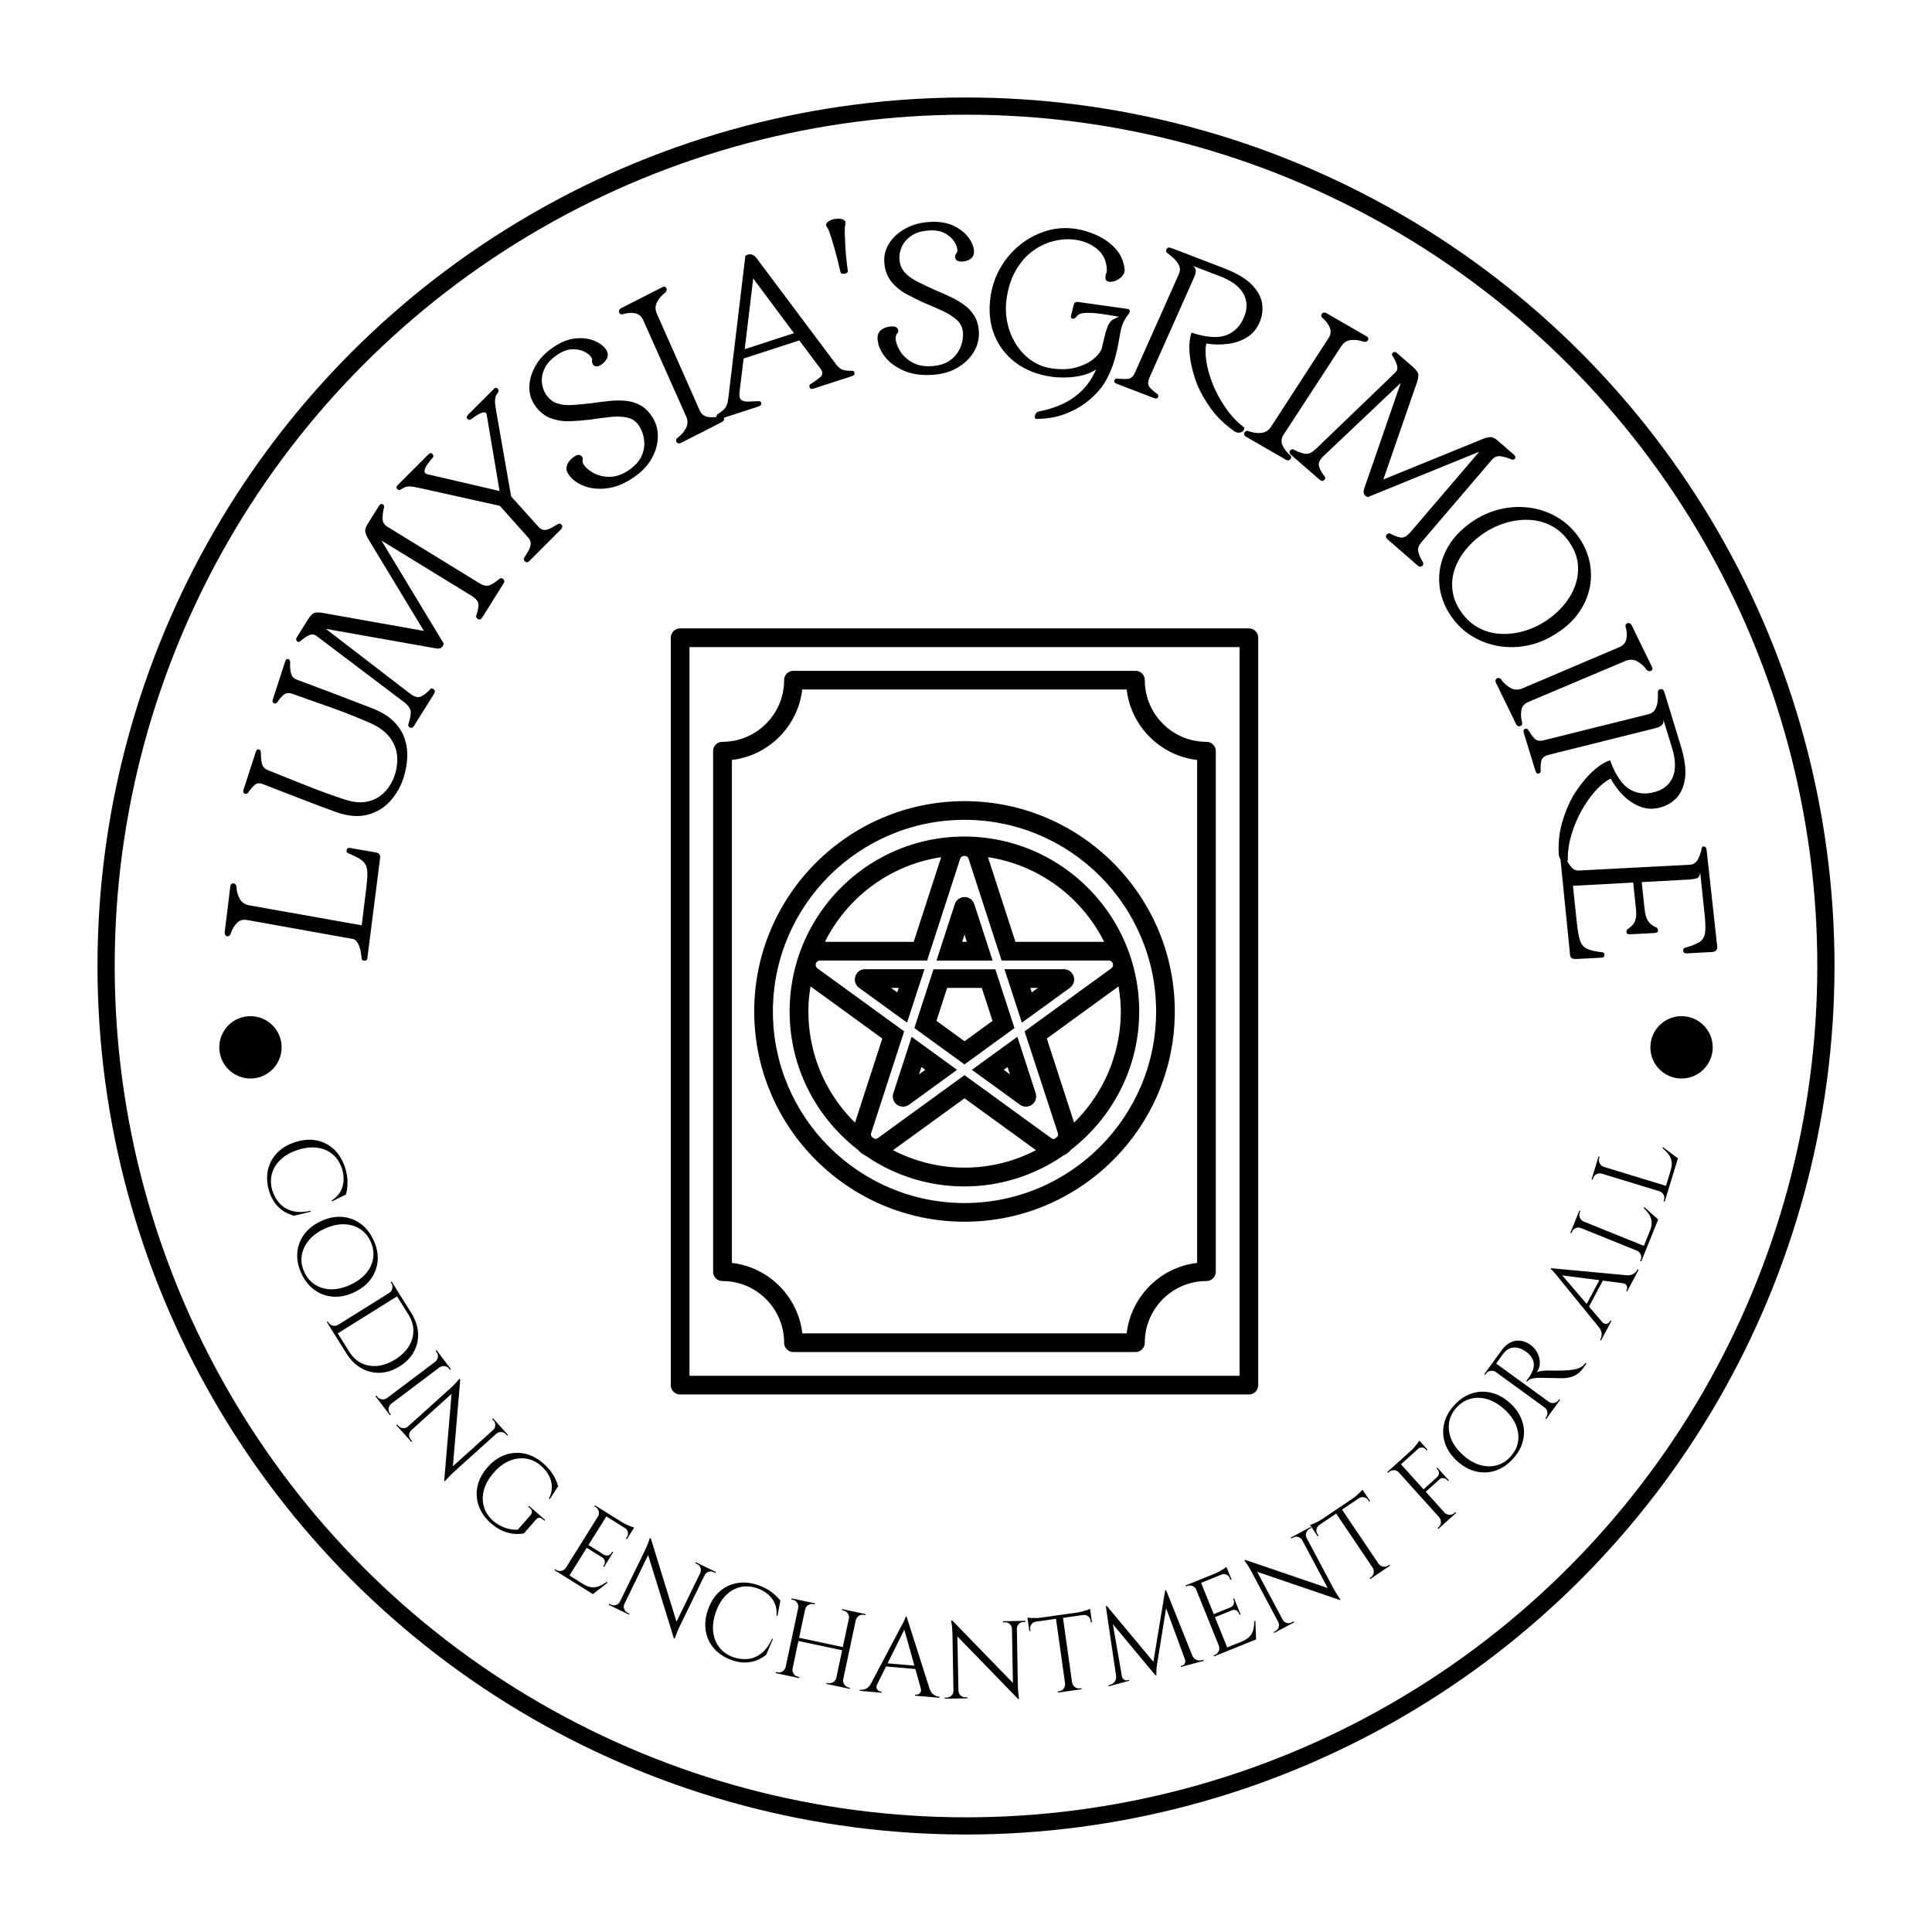 <svg xmlns="http://www.w3.org/2000/svg" version="1.1" xmlns:xlink="http://www.w3.org/1999/xlink" width="600" height="600"><svg version="1.1" width="600" height="600" viewBox="0 0 600 600" id="SvgjsSvg1260" sodipodi:docname="logo_square.svg" inkscape:version="1.4.2 (f4327f4, 2025-05-13)" xmlns:inkscape="http://www.inkscape.org/namespaces/inkscape" xmlns:sodipodi="http://sodipodi.sourceforge.net/DTD/sodipodi-0.dtd" xmlns="http://www.w3.org/2000/svg" xmlns:svg="http://www.w3.org/2000/svg">
  <defs id="SvgjsDefs1259"></defs>
  <sodipodi:namedview id="SvgjsSodipodi:namedview1258" pagecolor="#ffffff" bordercolor="#ffffff" borderopacity="0" inkscape:showpageshadow="2" inkscape:pageopacity="0.0" inkscape:pagecheckerboard="true" inkscape:deskcolor="#ffffff" showgrid="false" inkscape:zoom="3.025" inkscape:cx="300" inkscape:cy="300.16529" inkscape:window-width="3840" inkscape:window-height="2054" inkscape:window-x="-11" inkscape:window-y="-11" inkscape:window-maximized="1" inkscape:current-layer="svg45"></sodipodi:namedview>
  <rect width="600" height="600" x="0" y="0" id="SvgjsRect1257" stroke="transparent" fill="#ffffff" style="display: none; --darkreader-inline-fill: #e8e6e3; --darkreader-inline-stroke: transparent;" data-darkreader-inline-fill="" data-darkreader-inline-stroke=""></rect>
  <svg xml:space="preserve" width="550" height="550" data-version="2" data-id="lg_H17Aa0maK5uZk9dsXV" viewBox="0 0 571 571" x="25" y="25" version="1.1" id="SvgjsSvg1256">
    <circle r="50" fill="none" stroke="#000" paint-order="stroke" transform="matrix(5.545 0 0 5.545 285.5 285.5)" id="SvgjsCircle1255" style="--darkreader-inline-stroke: #e8e6e3;" data-darkreader-inline-stroke=""></circle>
    <rect width="33.48" height="78.192" x="-16.74" y="-39.096" fill="none" rx="0" ry="0" transform="matrix(.159 -1.294 1.294 .159 65.153 260.784)" id="SvgjsRect1254"></rect>
    <path d="m87.785 276.78-34.01-6.096q-2.08-.4-3.425 1.038-1.344 1.424-1.943 3.413-.21.539-.694.73-.483.19-.875-.148-.419-.55-.333-1.25l1.803-14.674q.033-.272.172-.544.136-.26.418-.303.46-.22.883.082.424.288.497.875.084 2.204 1.041 3.925.96 1.707 3.039 2.107l36.306 6.443 1.467-11.945q.36-2.938.365-4.684.003-1.734-.546-2.826-.536-1.09-1.89-1.94-1.342-.835-3.702-1.834-.752-.303-.55-1.092.216-.788 1.178-.604l8.128 1.418q1.673.285 1.493 1.747l-4.116 32.335q-.112.92-.996.837-.871-.068-.863-.776-.07-1.138-.36-2.527-.29-1.388-.908-2.45-.603-1.072-1.579-1.258" paint-order="stroke" id="SvgjsPath1253"></path>
    <rect width="36.18" height="78.192" x="-18.09" y="-39.096" fill="none" rx="0" ry="0" transform="matrix(.403 -1.24 1.24 .403 74.327 217.087)" id="SvgjsRect1252"></rect>
    <path d="M58.84 226.877q-1.633-.668-2.67.243-1.04.923-2.141 2.498-.266.353-.682.369-.417.015-.633-.206-.27-.307-.256-.604.027-.293.111-.554l3.917-12.054q.088-.273.26-.587.182-.31.561-.339.376-.015.609.28.233.295.26.675-.07 1.608.245 3.342.33 1.725 1.96 2.406 6.544 2.646 12.777 5.11 6.229 2.476 12.194 4.414 4.154 1.35 7.402.554 3.26-.792 5.431-3.13 2.156-2.33 3.155-5.405 1.003-3.088.728-6.207-.284-3.136-2.354-5.88-2.07-2.742-6.27-4.627-5.76-2.53-12.127-4.832-6.36-2.285-13.012-4.597-1.654-.606-2.77.293-1.101.903-2.137 2.486-.265.353-.632.343-.371.003-.587-.218-.291-.245-.277-.542.023-.28.112-.553l3.96-12.191q.085-.26.243-.538.176-.286.555-.313.375-.016.6.304.221.333.249.712-.145 1.584.182 3.322.326 1.738 1.98 2.344 6.336 2.36 12.464 4.68 6.142 2.324 11.85 4.548 4.474 1.756 6.976 4.31 2.502 2.554 3.482 5.573.98 3.02.781 6.246-.202 3.238-1.221 6.376-1.374 4.228-4.315 7.455-2.927 3.23-7.298 4.36-4.37 1.13-10.023-.843-6.082-2.209-11.765-4.425-5.695-2.22-11.874-4.598" paint-order="stroke" id="SvgjsPath1251"></path>
    <rect width="45.36" height="78.192" x="-22.68" y="-39.096" fill="none" rx="0" ry="0" transform="matrix(.691 -1.106 1.106 .691 97.332 168.087)" id="SvgjsRect1250"></rect>
    <path d="m136.403 162.137-6.868 10.99q-.145.232-.431.469-.275.243-.705.144-.375-.065-.665-.462-.297-.386-.136-.792.745-2.102.717-3.534-.016-1.425-2.228-2.807l-29.055-17.817 20.086 33.23q-.46 1.941-2.61 1.52l-35.42-6.281 27.138 20.862q2.114 1.66 3.633.903 1.508-.765 2.85-2.248.363-.434.792-.258.421.186.644.494.167.274.069.628t-.243.586l-6.454 10.327q-.414.664-.98.633-.374-.065-.685-.428-.318-.353-.122-.814.62-1.78.75-3.513.137-1.745-2.044-3.446L76.084 179.07q-1.063-.833-2.405-.21-1.335.61-2.819 1.927-.55.487-1.071-.008-.296-.338-.254-.65.03-.32.175-.552l3.586-5.739q1.306-2.09 2.365-2.258 1.058-.169 2.331.058l32.72 5.825-17.931-29.64q-.755-1.301-.965-2.294-.203-1.003.695-2.44l3.69-5.905q.152-.243.427-.486.275-.244.608-.112.804.164.619 1.124-.444 1.645-.471 3.411-.016 1.774 1.531 2.74l29.708 18.226q2.035 1.272 3.522.54 1.498-.724 2.764-1.84.858-.708 1.512.115.43.516-.018 1.235" paint-order="stroke" id="SvgjsPath1249"></path>
    <rect width="33.615" height="78.192" x="-16.808" y="-39.096" fill="none" rx="0" ry="0" transform="matrix(.922 -.922 .922 .922 128.673 128.564)" id="SvgjsRect1248"></rect>
    <path d="m154.78 144.857-10.012 10.013q-.793.792-1.448.193-.645-.59-.249-1.19.646-1.05 1.3-2.147.646-1.088.775-2.213.12-1.116-.82-2.167l-9.12-10.206-25.492-5.67q-2.038-.452-3.043-.554-.986-.101-1.936.148-.738.35-1.549.848-.535.35-1.088-.203-.544-.544.203-1.29l9.856-9.857q.793-.793 1.337-.101.553.7.01 1.245-.803.802-1.596 1.945t-.977 2.065q-.166.922.83 1.217l23.344 5.422-4.13-24.544q-.148-.94-.968-.82-.83.129-1.89.747-1.07.626-2.066 1.42-.756.553-1.3-.047-.544-.599.25-1.392l8.27-8.27q.691-.692 1.235-.092.553.59.101 1.244-.202.295-.414.618-.23.323-.332.72-.295.995-.203 2.046.101 1.042.452 3.089l4.73 27.023 8.869 9.865q.94 1.051 2.038.95 1.097-.101 2.166-.728 1.07-.627 2.02-1.171.69-.397 1.216.276t-.368 1.568" paint-order="stroke" id="SvgjsPath1247"></path>
    <rect width="29.16" height="78.192" x="-14.58" y="-39.096" fill="none" rx="0" ry="0" transform="matrix(1.081 -.729 .729 1.081 160.693 102.195)" id="SvgjsRect1246"></rect>
    <path d="M150.062 101.194q1.495 2.215 3.668 2.92 2.167.693 4.965.504 2.798-.188 6.184-.601 2.714-.384 5.399-.67 2.696-.293 5.25-.097 2.547.185 4.756 1.338 2.212 1.134 3.947 3.707 1.889 2.8 1.912 6.354.023 3.555-1.918 7.113-1.93 3.55-6.016 6.307-4.378 2.953-8.555 3.428-4.171.485-7.433-.806-3.243-1.288-4.899-3.742-.94-1.394-.478-2.854.462-1.46 2.05-2.626 1.798-1.37 2.704-.282.502.51.32 1.058-.18.547.21 1.384.913 1.586 3.173 2.861 2.267 1.286 5.273 1.288 3.023.005 6.114-2.08 3.038-2.05 4.185-4.569 1.147-2.52.865-5.082-.288-2.573-1.612-4.652-1.441-2.253-3.975-2.745-2.542-.504-5.657-.132-3.112.353-6.353.84-3.057.364-6.333.498-3.272.115-6.269-.993-3.004-1.12-5.17-4.33-1.735-2.572-1.651-5.9.094-3.334 2.017-6.708 1.924-3.374 5.783-5.977 3.675-2.479 7.109-2.798 3.433-.318 6.04.77 2.598 1.078 3.78 2.83 1.574 2.334-1.201 4.631-1.07.816-1.855.795-.774-.028-1.095-.504-.466-.692-.365-1.358.101-.666-.31-1.159-.493-.847-2.085-1.692-1.585-.834-3.892-.803-2.325.027-4.887 1.755-3.037 2.049-4.134 4.456-1.105 2.397-.847 4.598.258 2.2 1.286 3.725" paint-order="stroke" id="SvgjsPath1245"></path>
    <rect width="16.875" height="78.192" x="-8.438" y="-39.096" fill="none" rx="0" ry="0" transform="matrix(1.162 -.592 .592 1.162 186.965 86.501)" id="SvgjsRect1244"></rect>
    <path d="m195.312 108.39-13.84-31.04q-.832-1.947-2.683-2.306-1.84-.365-3.94.31-.576.132-.934-.197-.37-.324-.31-.838.004-.309.235-.544.226-.246.481-.377l13.175-6.713q.313-.16.605-.22.273-.066.56.182.382.29.345.82-.048.537-.483.92-1.664 1.242-2.612 3.028-.949 1.786-.077 3.785l13.742 31.018q.83 1.947 2.688 2.26 1.868.306 3.945-.27.53-.196.91.093.376.277.387.9.002.321-.24.562-.232.235-.476.36l-13.175 6.712q-.697.356-1.195-.02-.358-.213-.362-.767-.004-.554.466-.866 1.722-1.273 2.67-3.059.95-1.785.118-3.733" paint-order="stroke" id="SvgjsPath1243"></path>
    <rect width="36.18" height="78.192" x="-18.09" y="-39.096" fill="none" rx="0" ry="0" transform="matrix(1.24 -.403 .403 1.24 218.93 73.47)" id="SvgjsRect1242"></rect>
    <path d="M205.236 108.841q-.183-.31-.156-.69.028-.379.405-.57 1.168-.75 2.124-1.69.943-.938 1.233-3.253l5.522-46.134q2.092-1.283 3.684.874l25.505 34.065q1.171 1.539 2.307 1.87 1.152.338 2.757.255.976.053.941.873.047.355-.218.551-.274.213-.534.297l-12.39 4.025q-.272.089-.631.123-.355.047-.625-.318-.17-.315-.143-.694.028-.379.404-.57 1.973-1.23 3.152-2.285 1.17-1.038.093-2.54l-6.919-9.227-17.945 5.83-1.34 10.938q-.188 1.912.698 2.487.882.564 2.438.456 1.571-.1 3.188-.103.734-.02.711.797.035.359-.293.575-.335.232-.67.341l-12.054 3.916q-.273.089-.632.123-.355.047-.612-.322m11.658-45.014-2.739 22.798 15.874-5.157z" paint-order="stroke" id="SvgjsPath1241"></path>
    <rect width="9.72" height="78.192" x="-4.86" y="-39.096" fill="none" rx="0" ry="0" transform="matrix(1.284 -.226 .226 1.284 247.82 66.519)" id="SvgjsRect1240"></rect>
    <path d="M243.235 44.64q1.798-.318 2.92.345.639.39.464 1.203-.185.827-.207 1.903-.013 1.578.185 5.33.198 3.751.801 8 .061.347-.318.6-.381.239-.728.3t-.8-.031q-.443-.107-.504-.454-.95-4.189-1.982-7.793-1.033-3.605-1.572-5.085-.325-1.015-.846-1.718-.518-.69-.04-1.277.816-1.005 2.627-1.324" paint-order="stroke" id="SvgjsPath1239"></path>
    <rect width="29.7" height="78.192" x="-14.85" y="-39.096" fill="none" rx="0" ry="0" transform="matrix(1.302 -.068 .068 1.302 272.975 63.706)" id="SvgjsRect1238"></rect>
    <path d="M264.027 57.39q.14 2.67 1.64 4.393 1.5 1.71 3.995 2.99 2.496 1.279 5.61 2.67 2.524 1.068 4.973 2.206 2.462 1.138 4.55 2.621 2.088 1.47 3.388 3.596 1.312 2.112 1.474 5.211.177 3.372-1.635 6.431-1.811 3.059-5.307 5.109-3.483 2.05-8.405 2.307-5.274.276-9.1-1.469-3.824-1.732-5.955-4.519-2.117-2.774-2.271-5.73-.088-1.68 1.06-2.693 1.148-1.013 3.11-1.194 2.246-.248 2.463 1.15.167.697-.27 1.072-.438.375-.533 1.294-.035 1.83 1.245 4.087 1.281 2.27 3.856 3.82 2.589 1.561 6.312 1.366 3.66-.191 5.94-1.76 2.281-1.569 3.36-3.91 1.078-2.355 1.014-4.819-.075-2.673-1.993-4.4-1.919-1.74-4.78-3.027-2.85-1.3-5.879-2.551-2.808-1.263-5.684-2.836-2.865-1.587-4.862-4.08-1.999-2.507-2.201-6.374-.162-3.099 1.623-5.908 1.798-2.81 5.185-4.71 3.386-1.902 8.035-2.145 4.427-.232 7.534 1.263 3.107 1.496 4.78 3.771 1.673 2.263 1.783 4.372.147 2.813-3.415 3.352-1.337.148-1.999-.274-.649-.423-.679-.996-.043-.833.386-1.352.43-.519.332-1.153.014-.98-.916-2.524-.929-1.532-2.922-2.694-2.007-1.174-5.093-1.012-3.659.191-5.839 1.69-2.18 1.485-3.094 3.504-.912 2.02-.816 3.855" paint-order="stroke" id="SvgjsPath1237"></path>
    <rect width="38.07" height="78.192" x="-19.035" y="-39.096" fill="none" rx="0" ry="0" transform="matrix(1.291 .181 -.181 1.291 317.257 65.334)" id="SvgjsRect1236"></rect>
    <path d="M293.387 69.858q.735-5.23 3.268-9.574 2.532-4.332 6.327-7.354 3.809-3.02 8.337-4.411 4.527-1.392 9.344-.715 3.55.5 7.027 2.094 3.477 1.582 5.98 4.29 2.492 2.695 2.954 6.526.198 1.594-1.256 2.852-1.453 1.244-3.245 1.348-1.63-.019-1.671-1.223-.033-.795.222-1.39.27-.608.225-1.325-.118-4.217-3.251-6.752-3.12-2.532-7.682-2.962-3.235-.31-6.672.629-3.437.939-6.5 3.247-3.064 2.308-5.259 6.121-2.208 3.811-2.972 9.248-.53 3.77.25 7.5.79 3.746 2.73 6.89 1.94 3.156 4.92 5.286 2.968 2.116 6.803 2.655 4.248.597 7.571-.279 3.325-.889 5.479-2.535 2.155-1.659 2.911-3.475.48-1.92.868-3.644.387-1.723.845-3.015.814-2.23 1.922-2.81 1.124-.594 2.01-.903-.762-.108-2.186-.374-1.411-.264-3.154-.509-1.537-.216-3.153-.338-1.628-.123-2.994.04-1.162.114-1.688.58-.525.452-.78.772-.511.64-1.126.421-.613-.23-.437-.917l.83-3.373q.317-1.233 1.428-1.076l15.973 2.245q.826.116.72.878-.04.284-.306.668-.757.894-1.38 2.044-.637 1.162-1.049 2.592-.338 1.374-.78 4.051t-1.33 5.897q-.873 3.222-2.522 6.334-1.761 3.44-5.173 6.45-3.412 3.01-7.972 4.818-4.547 1.81-9.943 1.696-.212-.464-.144-.942.068-.49.447-.937.38-.448 1.334-.59 6.958-1.445 11.378-4.879 4.433-3.433 6.58-8.595-1.815 1.298-4.323 1.907-2.496.61-5.142.7-2.646.088-4.88-.226-6.766-.95-11.522-4.49-4.768-3.554-6.95-9.009-2.181-5.468-1.241-12.157" paint-order="stroke" id="SvgjsPath1235"></path>
    <rect width="37.935" height="78.192" x="-18.968" y="-39.096" fill="none" rx="0" ry="0" transform="matrix(1.217 .467 -.467 1.217 364.971 77.517)" id="SvgjsRect1234"></rect>
    <path d="M360.018 97.996q-.983-2.57-1.697-5.512-.71-2.954-.81-5.856-.09-2.897.688-5.323 7.246 2.335 11.228.805 3.981-1.53 5.741-5.897 1.687-4.031-.225-7.489-1.918-3.446-7.566-5.614l-8.948-3.435q1.069.564 1.13 1.495.054.915-.288 1.733-.35.802-.429 1.009l-14.219 31.946q-.853 2.004.185 3.157 1.025 1.148 2.348 2.033.3.2.333.589.044.394-.216.671t-.649.198q-.381-.063-.649-.165l-11.771-4.52q-.256-.097-.557-.297-.305-.187-.373-.59.053-.357.313-.634t.677-.201q1.89.209 3.397.103t2.36-2.11l14.145-31.752q.617-1.425.022-2.715-.599-1.277-1.749-2.32-1.146-1.054-2.094-1.711-.583-.447-.168-1.238.41-.778 1.53-.348l16.824 6.458q6.318 2.426 9.196 5.444 2.873 3.03 3.263 6.127.394 3.084-.812 5.862-1.312 3.198-4.07 4.89-2.76 1.693-6.213 2.14-3.455.448-6.933-.133-.458 2.394-.013 5.456.44 3.074 1.611 6.318 1.595 4.467 4.41 8.634 2.813 4.167 6.29 6.717-.022 1.039-1.057 1.48-1.03.428-2.186-.309-4.693-3.31-7.54-7.28-2.853-3.959-4.46-7.816" paint-order="stroke" id="SvgjsPath1233"></path>
    <rect width="17.955" height="78.192" x="-8.978" y="-39.096" fill="none" rx="0" ry="0" transform="matrix(1.129 .652 -.652 1.129 398.243 93.121)" id="SvgjsRect1232"></rect>
    <path d="m383.821 111.69 18.495-28.512q1.18-1.757.473-3.505-.696-1.742-2.405-3.136-.425-.41-.344-.89.07-.487.534-.716.26-.166.584-.1.33.055.578.199l12.805 7.393q.305.176.514.387.205.193.153.57-.035.477-.5.735-.477.252-1.034.096-1.949-.719-3.963-.542-2.014.177-3.216 1.998l-18.53 28.416q-1.18 1.758-.43 3.485.76 1.734 2.374 3.163.453.337.418.814-.028.465-.545.814-.268.177-.602.104-.324-.066-.56-.203l-12.806-7.393q-.677-.391-.634-1.014-.016-.416.447-.72.462-.306.98-.082 2.005.751 4.02.574 2.014-.177 3.194-1.934" paint-order="stroke" id="SvgjsPath1231"></path>
    <rect width="45.36" height="78.192" x="-22.68" y="-39.096" fill="none" rx="0" ry="0" transform="matrix(.984 .856 -.856 .984 431.408 116.892)" id="SvgjsRect1230"></rect>
    <path d="m431.172 156.416-9.781-8.504q-.207-.18-.395-.5-.198-.309-.032-.718.123-.36.56-.584.427-.233.803-.01 1.96 1.064 3.379 1.261 1.41.206 3.12-1.762l22.147-25.911-35.966 14.64q-1.846-.758-1.094-2.817L425.66 97.51l-24.854 23.54q-1.97 1.83-1.46 3.449.52 1.609 1.775 3.166.372.427.131.823-.25.387-.59.558-.296.123-.63-.03-.334-.152-.54-.331l-9.192-7.99q-.59-.514-.472-1.067.123-.36.53-.61.399-.26.824.007 1.661.891 3.353 1.29 1.701.408 3.723-1.48l25.626-24.648q.99-.92.585-2.342-.395-1.415-1.463-3.087-.395-.62.175-1.056.38-.24.683-.15.31.08.517.26l5.107 4.44q1.86 1.617 1.861 2.689.001 1.072-.422 2.294l-10.874 31.408 32.083-13.074q1.404-.542 2.417-.594 1.023-.044 2.302 1.068l5.255 4.568q.216.188.414.498.197.31.015.618-.288.77-1.208.436-1.555-.695-3.296-.999-1.748-.294-2.946 1.084l-22.65 26.492q-1.575 1.81-1.085 3.394.48 1.593 1.384 3.018.567.959-.35 1.475-.576.346-1.216-.21" paint-order="stroke" id="SvgjsPath1229"></path>
    <rect width="38.34" height="78.192" x="-19.17" y="-39.096" fill="none" rx="0" ry="0" transform="matrix(.748 1.068 -1.068 .748 468.114 157.024)" id="SvgjsRect1228"></rect>
    <path d="M448.387 142.454q4.326-3.029 9.186-4.203 4.85-1.168 9.596-.527 4.739.63 8.867 3.024 4.128 2.394 7.037 6.55 2.67 3.813 3.525 8.102.861 4.3-.091 8.532-.942 4.225-3.71 8.025-2.763 3.782-7.345 6.56-4.282 2.728-8.988 3.668-4.725.936-9.261.164t-8.472-3.141q-3.928-2.36-6.673-6.28-3.515-5.02-3.954-10.603-.428-5.59 2.156-10.79 2.594-5.206 8.127-9.08m24.65 31.387q4.55-3.186 7.15-7.41 2.587-4.215 2.662-8.837.083-4.61-2.946-8.936-2.378-3.397-5.742-5.132-3.357-1.725-7.206-1.88-3.842-.143-7.685 1.052-3.862 1.191-7.322 3.614-2.991 2.095-5.307 4.926-2.323 2.82-3.52 6.158-1.186 3.33-.779 6.912.397 3.59 2.858 7.105 2.385 3.407 5.742 5.132 3.364 1.736 7.206 1.88 3.841.143 7.685-1.052 3.861-1.191 7.205-3.532" paint-order="stroke" id="SvgjsPath1227"></path>
    <rect width="17.415" height="78.192" x="-8.708" y="-39.096" fill="none" rx="0" ry="0" transform="matrix(.572 1.172 -1.172 .572 486.964 188.385)" id="SvgjsRect1226"></rect>
    <path d="m464.778 196.033 31.277-13.297q1.962-.797 2.353-2.642.397-1.833-.241-3.945-.123-.578.213-.93.33-.365.843-.295.309.008.54.244.243.23.368.488l6.483 13.29q.154.316.21.608.06.275-.193.558-.295.376-.825.33-.536-.058-.91-.499-1.215-1.685-2.984-2.665t-3.783-.142l-31.253 13.198q-1.962.797-2.306 2.648-.34 1.863.2 3.95.187.533-.108.91-.284.37-.908.37-.32-.004-.557-.251-.231-.236-.351-.482l-6.482-13.29q-.343-.703.04-1.195.22-.353.774-.348.554.006.858.48 1.242 1.745 3.011 2.725 1.77.98 3.73.182" paint-order="stroke" id="SvgjsPath1225"></path>
    <rect width="37.935" height="78.192" x="-18.968" y="-39.096" fill="none" rx="0" ry="0" transform="matrix(.381 1.247 -1.247 .381 500.307 222.155)" id="SvgjsRect1224"></rect>
    <path d="M481.12 230.86q1.42-2.356 3.299-4.73 1.89-2.378 4.115-4.244 2.228-1.854 4.618-2.735 2.622 7.148 6.279 9.343 3.657 2.195 8.181.893 4.216-1.152 5.763-4.789 1.534-3.632-.235-9.418l-2.802-9.165q.213 1.19-.483 1.811-.687.606-1.543.84-.846.218-1.058.283l-33.927 8.465q-2.105.561-2.374 2.09-.273 1.514-.156 3.101.028.36-.26.625-.282.277-.661.243-.379-.034-.555-.39-.186-.338-.27-.612l-3.686-12.058q-.08-.262-.109-.622-.04-.355.235-.658.314-.177.693-.143.378.034.575.41 1 1.617 2.01 2.74 1.012 1.122 3.117.56l33.727-8.403q1.503-.392 2.153-1.654.638-1.259.75-2.807.126-1.551.06-2.704-.006-.734.872-.894.866-.155 1.217.992l5.269 17.232q1.979 6.472 1.372 10.598-.619 4.13-2.819 6.343-2.188 2.21-5.118 2.97-3.328.935-6.36-.197-3.032-1.132-5.512-3.578-2.48-2.446-4.163-5.544-2.168 1.113-4.307 3.348-2.151 2.24-3.986 5.16-2.538 4.007-4.089 8.79-1.55 4.783-1.419 9.092-.832.623-1.817.078-.972-.548-1.103-1.912-.281-5.736 1.094-10.424 1.363-4.685 3.413-8.325" paint-order="stroke" id="SvgjsPath1223"></path>
    <rect width="27.945" height="78.192" x="-13.973" y="-39.096" fill="none" rx="0" ry="0" transform="matrix(.136 1.297 -1.297 .136 508.564 264.347)" id="SvgjsRect1222"></rect>
    <path d="m480.263 281.91-3.177-31.604q-.065-.622.547-.91.208-.021.531.063.335.07.429.335.179.335.28.679l.21.62q.396 1.02 1.455 2.364 1.057 1.331 2.466 1.262l35.844-1.865q1.824-.113 2.701-1.87.878-1.758 1.13-3.345.19-.937 1-.603.364.106.483.487.106.382.134.655l3.395 30.937q.184 1.751-1.638 1.877l-8.24.433q-.993.039-1.077-.765-.085-.804.536-1.013 3.157-.896 4.657-1.84 1.489-.93 1.826-2.84.324-1.91-.09-5.838l-1.463-13.927q-.088 1.78-1.263 2.073-1.174.307-2.233.34l-15.343.838.898 8.546q.272 2.58 1.123 3.946.852 1.366 2.62 2.098.607.29.607 1.037.011.733-1.124.787l-7.875.408q-1.137.04-1.171-.664-.035-.704.416-1.027 1.54-.948 2.23-2.358.703-1.424.445-3.875l-.92-8.753-19.424 1.045 1.229 11.696q.412 3.93 1.036 5.87.638 1.952 2.267 2.738 1.643.784 5.01 1.138.65.076.631.89-.032.817-1.011.854l-7.955.404q-1.135.053-1.587-.253-.465-.305-.545-1.07" paint-order="stroke" id="SvgjsPath1221"></path>
    <rect width="20.52" height="36.396" x="-10.26" y="-18.198" fill="none" rx="0" ry="0" transform="matrix(.403 1.24 -1.24 .403 70.61 354.364)" id="SvgjsRect1220"></rect>
    <path d="m74.19 364.43.089.273-5.375 1.307q-1.737-.409-3.28-1.36-1.548-.965-2.785-2.537-1.241-1.585-1.99-3.892-1.096-3.497-.478-6.7.635-3.195 2.868-5.607 2.232-2.412 5.953-3.62 3.646-1.185 6.862-.57 3.22.626 5.631 2.859 2.412 2.232 3.609 5.916.806 2.48.797 4.69 0 2.194-.5 3.988l-4.508 2.205-.097-.298q2.71-1.703 3.498-4.468.784-2.778-.195-5.791-.959-2.952-3.049-4.658-2.09-1.707-4.97-2.087-2.887-.365-6.235.723-3.349 1.088-5.471 3.08-2.13 2.008-2.84 4.597-.712 2.576.129 5.415.773 2.381 2.323 4.112 1.537 1.736 4.018 2.451 2.469.72 5.996-.028" paint-order="stroke" id="SvgjsPath1219"></path>
    <rect width="22.613" height="36.396" x="-11.306" y="-18.198" fill="none" rx="0" ry="0" transform="matrix(.551 1.182 -1.182 .551 80.843 380.486)" id="SvgjsRect1218"></rect>
    <path d="M94.457 373.813q1.592 3.415 1.346 6.68-.247 3.266-2.187 5.926-1.945 2.677-5.42 4.297-3.474 1.62-6.775 1.39-3.284-.224-5.944-2.135-2.66-1.91-4.253-5.325-1.576-3.38-1.33-6.645.253-3.254 2.187-5.926 1.946-2.676 5.42-4.297 3.474-1.62 6.775-1.39 3.29.236 5.945 2.135 2.66 1.91 4.236 5.29M72.18 384.2q1.268 2.718 3.557 4.11 2.283 1.41 5.2 1.431 2.922.005 6.112-1.483 3.191-1.488 5.066-3.73 1.858-2.247 2.246-4.902.405-2.649-.862-5.367-1.251-2.682-3.54-4.075-2.278-1.398-5.194-1.42-2.928-.015-6.119 1.472-3.19 1.488-5.06 3.741-1.859 2.248-2.252 4.891-.405 2.65.846 5.332" paint-order="stroke" id="SvgjsPath1217"></path>
    <rect width="21.263" height="36.396" x="-10.631" y="-18.198" fill="none" rx="0" ry="0" transform="matrix(.691 1.106 -1.106 .691 94.443 405.505)" id="SvgjsRect1216"></rect>
    <path d="m102.434 390.624 4.194 6.712q1.997 3.195 2.21 6.414.194 3.215-1.311 6.046-1.506 2.832-4.646 4.794-3.129 1.956-6.323 2.06-3.194.105-6.009-1.472-2.822-1.588-4.819-4.784l-3.987-6.38.875-.592.401.64 1.009 1.615 1.202 1.924.995 1.592.4.642q1.61 2.576 3.986 3.72 2.376 1.145 5.184.866 2.82-.286 5.684-2.075 2.863-1.79 4.356-4.199 1.482-2.401 1.488-5.05-.001-2.659-1.59-5.202l-.415-.663-1.05-1.68-1.25-2.002-1.051-1.68-.429-.686zm-.69-1.106 1.208 1.935-20.898 13.059-1.209-1.935zm-18.72 11.698.055.088-2.178 1.361-1.493-2.388.299-.186.124.199.117.188q.484.774 1.382.981.899.207 1.694-.243m18.774-11.61-2.178 1.362-.055-.089q.774-.483.974-1.393.194-.92-.29-1.694l-.11-.177-.11-.177.277-.22z" paint-order="stroke" id="SvgjsPath1215"></path>
    <rect width="8.572" height="36.396" x="-4.286" y="-18.198" fill="none" rx="0" ry="0" transform="matrix(.785 1.041 -1.041 .785 105.576 421.492)" id="SvgjsRect1214"></rect>
    <path d="m116.434 411.536 1.373 1.822-19.68 14.83-1.374-1.822zm-17.63 13.285.064.083-2.052 1.546-1.695-2.25.281-.211.142.187.133.177q.55.73 1.462.857.913.129 1.666-.39m17.693-13.202-2.052 1.546-.062-.083q.705-.58.833-1.494.129-.913-.42-1.642l-.134-.177-.141-.187.28-.212zm-18.433 16.486 2.051-1.545.063.083q-.705.58-.834 1.493-.128.913.421 1.642l.126.167.149.198-.281.212zm17.692-13.201-.063-.083 2.051-1.546 1.695 2.249-.28.212q-.017-.02-.15-.198l-.125-.167q-.55-.728-1.463-.857-.913-.128-1.665.39" paint-order="stroke" id="SvgjsPath1213"></path>
    <rect width="22.68" height="36.396" x="-11.34" y="-18.198" fill="none" rx="0" ry="0" transform="matrix(.872 .969 -.969 .872 118.514 437.164)" id="SvgjsRect1212"></rect>
    <path d="m119.785 421.65 2.65-2.825-2.532 29.808-2.639 2.797zm-14.208 12.32.07.077-1.86 1.675-1.955-2.17.262-.236.21.232.235.262q.585.649 1.487.696.892.056 1.551-.537m1.012 1.123.07.078q-.659.593-.705 1.477-.047.902.537 1.551l.236.262.218.242-.262.236-1.954-2.17zm15.61-16.53.236.262-.425 2.47-17.211 15.55-1.082-1.2 15.435-13.899q1.337-1.204 2.193-2.202zm12.69 14.874 1.056 1.172-15.328 13.802q-.843.76-1.556 1.507-.732.746-1.155 1.25l-.432.495-.21-.233.33-2.42zm.986 1.095 1.955 2.17-.262.236-.21-.233-.209-.232q-.593-.66-1.476-.724-.884-.046-1.588.536l-.07-.078zm-3.158-2.981.262-.236 1.954 2.17-1.86 1.676-.044-.049q.652-.64.707-1.514.037-.875-.574-1.553l-.21-.233z" paint-order="stroke" id="SvgjsPath1211"></path>
    <rect width="20.992" height="36.396" x="-10.496" y="-18.198" fill="none" rx="0" ry="0" transform="matrix(.984 .856 -.856 .984 138.865 456.978)" id="SvgjsRect1210"></rect>
    <path d="m146.799 464.037-3.816 4.389q-1.303.267-3.029.165-1.717-.11-3.676-.898-1.95-.779-3.977-2.541-2.789-2.476-3.891-5.56-1.093-3.076-.422-6.293.672-3.217 3.187-6.11 2.515-2.893 5.625-4.025 3.1-1.123 6.298-.468 3.208.663 6.022 3.11 1.466 1.274 2.432 2.528.947 1.256 1.533 2.49.585 1.235.916 2.404l-2.728 4.211-.236-.205q.95-1.887.94-3.744-.008-1.839-.898-3.598-.89-1.758-2.652-3.29-2.234-1.941-4.901-2.291-2.67-.368-5.352.79-2.691 1.168-5.001 3.825-2.31 2.657-3.092 5.484-.774 2.818-.03 5.4.735 2.573 2.943 4.545 1.171 1.018 2.492 1.665 1.322.665 2.73.974 1.4.318 2.772.25l4.108-4.687q1.044-1.2-.304-2.373l-.423-.367.222-.256 5.206 4.525-.222.256-.404-.35q-1.378-1.198-2.372.045" paint-order="stroke" id="SvgjsPath1209"></path>
    <rect width="15.593" height="36.396" x="-7.796" y="-18.198" fill="none" rx="0" ry="0" transform="matrix(1.106 .691 -.691 1.106 165.499 476.438)" id="SvgjsRect1208"></rect>
    <path d="m168.187 460.827 1.935 1.21-13.059 20.897-1.935-1.209zm-10.632 21.123 8.149 5.093-.58.928-8.15-5.092zm6.135-9.818 6.867 4.29-.56.896-6.866-4.29zm6.343-10.15 8.15 5.092-.581.928-8.15-5.092zm-.364 22.111.298.187-4.755 3.747-4.954-3.096 1.653-.258q1.593.995 2.892 1.13 1.306.124 2.496-.378 1.19-.501 2.37-1.332m-1.362-7.908 1.725 1.078-1.23 1.968-.299-.187.284-.453q.373-.597.233-1.284-.15-.694-.748-1.067zm3.147-1.862.298.187-1.23 1.968-1.725-1.078.035-.055q.618.34 1.307.17.679-.175 1.052-.772zm4.147-7.694 2.056 1.285-1.492 2.388-.299-.186.339-.542q.449-.719.276-1.55-.184-.837-.915-1.34zm2.92-.097-.546.873-3.43-2.605q.652.408 1.448.782.785.368 1.48.633.706.273 1.048.317m-22.032 13.015.089.055-1.362 2.179-2.388-1.493.187-.298.199.124.188.117q.774.484 1.672.277.898-.208 1.415-.96m11.786-18.664-1.361 2.178-.088-.055q.483-.774.265-1.68-.23-.912-1.004-1.395l-.177-.11-.177-.111.154-.32z" paint-order="stroke" id="SvgjsPath1207"></path>
    <rect width="22.41" height="36.396" x="-11.205" y="-18.198" fill="none" rx="0" ry="0" transform="matrix(1.172 .572 -.572 1.172 186.962 488.476)" id="SvgjsRect1206"></rect>
    <path d="m182.487 473.692 1.4-3.612 8.818 28.587-1.4 3.583zm-8.559 16.745.094.045-1.098 2.25-2.625-1.28.155-.316.28.137.317.154q.785.383 1.64.09.848-.283 1.237-1.08m1.36.663.093.046q-.388.796-.1 1.633.294.855 1.08 1.238l.316.154.293.143-.155.316-2.625-1.28zm8.282-21.175.317.155.531 2.45-10.134 20.866-1.453-.71 9.106-18.668q.789-1.618 1.208-2.864zm17.339 9.038 1.418.692-9.043 18.54q-.498 1.02-.879 1.98-.399.966-.602 1.592l-.216.62-.281-.137-.6-2.368zm1.324.646 2.625 1.28-.154.317-.281-.137-.282-.138q-.796-.388-1.64-.118-.836.289-1.272 1.092l-.093-.046zm-4.045-1.582.154-.316 2.625 1.28-1.097 2.25-.059-.028q.365-.837.089-1.669-.294-.825-1.114-1.225l-.282-.137z" paint-order="stroke" id="SvgjsPath1205"></path>
    <rect width="19.98" height="36.396" x="-9.99" y="-18.198" fill="none" rx="0" ry="0" transform="matrix(1.233 .424 -.424 1.233 212.465 499.079)" id="SvgjsRect1204"></rect>
    <path d="m222.99 502.392.272.093-2.19 5.08q-1.373 1.14-3.062 1.8-1.7.655-3.701.697-2.013.038-4.306-.752-3.451-1.23-5.638-3.651-2.17-2.43-2.752-5.664-.582-3.235.692-6.933 1.248-3.625 3.674-5.823 2.438-2.195 5.672-2.777 3.235-.583 6.896.678 2.466.85 4.226 2.186 1.751 1.32 2.883 2.8l-.952 4.926-.296-.102q.271-3.188-1.463-5.482-1.746-2.297-4.742-3.329-2.934-1.01-5.555-.368-2.62.642-4.657 2.712-2.029 2.087-3.175 5.416-1.146 3.328-.833 6.222.322 2.91 1.963 5.034 1.628 2.119 4.401 3.156 2.367.816 4.682.62 2.311-.183 4.376-1.734 2.06-1.538 3.586-4.805" paint-order="stroke" id="SvgjsPath1203"></path>
    <rect width="21.938" height="36.396" x="-10.969" y="-18.198" fill="none" rx="0" ry="0" transform="matrix(1.275 .271 -.271 1.275 238.799 506.4)" id="SvgjsRect1202"></rect>
    <path d="m248.264 493.42 2.232.475L245.372 518l-2.232-.474zm-16.325-3.469 2.232.474-5.123 24.104-2.232-.474zm-.593 12.07 14.743 3.134-.22 1.033-14.742-3.133zm-3.996 9.522.102.021-.534 2.513-2.755-.586.073-.344.23.049.217.046q.892.19 1.666-.313.773-.502 1-1.386m4.691-21.57-.534 2.512-.102-.022q.152-.9-.35-1.674-.503-.773-1.395-.963l-.217-.046-.23-.048.074-.345zm-3.095 24.535.534-2.513.102.022q-.152.9.35 1.674.502.773 1.395.963l.204.043.243.052-.074.344zm4.691-21.57-.102-.022.534-2.512 2.755.585-.073.345-.243-.052-.204-.043q-.892-.19-1.666.312-.773.502-1 1.387m10.037 22.074.102.022-.534 2.513-2.754-.586.073-.344.242.051.204.044q.893.19 1.679-.31.799-.497.988-1.39m4.692-21.57-.534 2.513-.102-.022q.19-.892-.338-1.671-.515-.776-1.408-.966l-.204-.043-.242-.052.073-.344zm-3.096 24.536.534-2.513.102.022q-.151.9.35 1.674.503.773 1.396.963l.23.049.216.046-.073.344zm4.692-21.57-.103-.022.535-2.512 2.754.585-.073.344-.217-.046-.23-.048q-.892-.19-1.665.312t-1.001 1.387" paint-order="stroke" id="SvgjsPath1201"></path>
    <rect width="19.238" height="36.396" x="-9.619" y="-18.198" fill="none" rx="0" ry="0" transform="matrix(1.299 .114 -.114 1.299 265.586 510.427)" id="SvgjsRect1200"></rect>
    <path d="m265.357 498.554.993-3.277 8.205 25.744-2.975-.26zm-10.509 18.373 2 .175q-.308.68-.182 1.188.14.497.518.805.38.295.796.331l.325.029-.031.35-7.053-.617.03-.35.156.013.156.014q.806.07 1.72-.36.902-.432 1.565-1.578m11.19-21.677.312.027.11 2.483-10.775 21.714-2.104-.184 10.843-20.543.232-.412q.233-.424.549-1.038.314-.6.561-1.181.248-.58.273-.866m-7.069 14.97 10.976.96-.092 1.053-10.976-.961zm11.934 8.112 2.884.253q.415 1.24 1.254 1.824.825.583 1.63.653l.144.013.143.012-.031.351-7.885-.69.031-.35.312.027q.662.058 1.246-.48.57-.526.272-1.613" paint-order="stroke" id="SvgjsPath1199"></path>
    <rect width="22.68" height="36.396" x="-11.34" y="-18.198" fill="none" rx="0" ry="0" transform="matrix(1.304 -.023 .023 1.304 292.347 511.513)" id="SvgjsRect1198"></rect>
    <path d="m281.472 500.376-.394-3.853 20.836 21.465.38 3.827zm-.023 18.805.104-.002.044 2.503-2.92.051-.006-.352.312-.005.352-.007q.874-.015 1.502-.665.627-.637.612-1.523m1.512-.027.104-.002q.016.887.653 1.502.65.627 1.523.612l.352-.006.326-.006.006.352-2.92.051zm-2.235-22.625.352-.006 1.586 1.941.445 23.191-1.616.029-.364-20.767q-.031-1.8-.224-3.1zm19.551.18 1.577-.028.361 20.624q.02 1.134.116 2.162.084 1.042.187 1.692l.09.65-.314.006-1.61-1.836zm1.473-.026 2.92-.051.006.352-.312.005-.313.006q-.887.015-1.515.64-.615.636-.638 1.549l-.104.002zm-4.322.428-.006-.352 2.92-.052.044 2.503-.065.002q-.055-.912-.679-1.527-.636-.602-1.549-.586l-.313.005z" paint-order="stroke" id="SvgjsPath1197"></path>
    <rect width="16.672" height="36.396" x="-8.336" y="-18.198" fill="none" rx="0" ry="0" transform="matrix(1.291 -.181 .181 1.291 318.164 509.252)" id="SvgjsRect1196"></rect>
    <path d="m314.386 495.08 2.26-.318 3.416 24.302-2.26.317zm-8.98 1.117 20.181-2.836.147 1.045-20.182 2.837zm17.912-1.556 2.402-.338.397 2.828-.354.01-.083-.594q-.122-.865-.812-1.374-.69-.508-1.535-.429zm2.182-1.9.142 1.007-4.303.21q.762-.107 1.6-.33.85-.225 1.553-.47.718-.232 1.008-.417m-8.055 24.096.103-.014.358 2.544-2.79.392-.049-.349.233-.033.22-.03q.903-.127 1.458-.864.555-.736.467-1.646m2.514 2.241-.358-2.544.103-.014q.166.898.903 1.453.736.555 1.64.428l.232-.033.22-.03.049.348zm-14.421-21.938 2.401-.338.015.104q-.86.16-1.37.838-.51.677-.39 1.542l.084.594-.343.088zm-.078-.555-.142-1.007q.369.093 1.097.122.743.04 1.623.022.892-.02 1.615-.122z" paint-order="stroke" id="SvgjsPath1195"></path>
    <rect width="24.84" height="36.396" x="-12.42" y="-18.198" fill="none" rx="0" ry="0" transform="matrix(1.259 -.337 .337 1.259 344.703 503.864)" id="SvgjsRect1194"></rect>
    <path d="m345.53 512.192 4.18-25.363.874 2.209-3.434 21.29-.11.65q-.096.646-.157 1.526-.052.865.04 1.61l-.34.09zm-11.642 2.242.743-.2.665 2.482-3.778 1.012-.092-.34.29-.077.265-.071q.919-.247 1.472-1.002.57-.747.435-1.804m1.644.14.227-.06.02.075.027.1q.145.542.67.888.515.36 1.056.216l.504-.135.081.302-2.065.553zm-1.256 2.415-3.685-25.038.34-.09 1.22 1.832 3.964 22.804zm-2.965-21.14-.38-3.989 15.474 18.559.178 3.786zm18.398-9.02.302-.081 9.428 23.5-2.644.708-7.398-20.102zm8.71 23.691-.665-2.48.718-.193q.437.976 1.304 1.338.87.374 1.751.138l.277-.074.265-.07.09.34zm-2.32-1.457.239-.064.52 1.94-2.079.557-.08-.303.516-.138q.58-.155.82-.72.256-.554.11-1.095l-.026-.101z" paint-order="stroke" id="SvgjsPath1193"></path>
    <rect width="15.593" height="36.396" x="-7.796" y="-18.198" fill="none" rx="0" ry="0" transform="matrix(1.209 -.488 .488 1.209 369.823 495.572)" id="SvgjsRect1192"></rect>
    <path d="m358.773 484.221 2.116-.855 9.231 22.85-2.115.855zm10.84 21.019 8.91-3.6.41 1.015-8.91 3.6zm-4.337-10.736 7.508-3.033.396.979-7.508 3.033zm-4.484-11.099 8.91-3.6.41 1.016-8.91 3.6zm17.676 13.293.326-.132.237 6.05-5.417 2.188.763-1.489q1.74-.703 2.614-1.675.868-.983 1.162-2.241.293-1.258.315-2.701m-7.199-3.547 1.886-.762.87 2.152-.327.132-.2-.495q-.264-.653-.902-.944-.65-.286-1.302-.022zm.343-3.64.327-.132.87 2.152-1.887.762-.024-.06q.638-.3.907-.958.257-.652-.007-1.305zm-3.787-7.878 2.249-.909 1.055 2.612-.327.132-.24-.593q-.317-.786-1.09-1.134-.786-.344-1.623-.048zm1.638-2.42.386.955-4.124 1.245q.713-.289 1.484-.713.759-.419 1.382-.825.636-.412.872-.662m-2.42 25.476.096-.039.963 2.382-2.612 1.055-.132-.327.218-.088.205-.083q.847-.342 1.207-1.19.36-.849.055-1.71m-8.173-20.507.962 2.382-.097.039q-.341-.847-1.202-1.202-.873-.35-1.72-.008l-.193.078-.193.078-.168-.312z" paint-order="stroke" id="SvgjsPath1191"></path>
    <rect width="22.41" height="36.396" x="-11.205" y="-18.198" fill="none" rx="0" ry="0" transform="matrix(1.151 -.612 .612 1.151 392.248 485.306)" id="SvgjsRect1190"></rect>
    <path d="m377.658 480.238-2.1-3.255 28.31 9.666 2.076 3.238zm8.517 16.766.092-.05 1.175 2.21-2.579 1.372-.165-.31.276-.148.311-.165q.772-.41 1.036-1.274.27-.853-.146-1.635m1.335-.71.092-.05q.416.783 1.263 1.042.864.264 1.635-.146l.311-.165.288-.153.165.31-2.579 1.372zm-12.263-19.145.31-.166 2.295 1.01 10.925 20.462-1.427.759-9.752-18.339q-.845-1.589-1.607-2.66zm17.502-8.717 1.393-.74 9.684 18.212q.533 1.001 1.086 1.874.547.89.934 1.423l.375.54-.277.146-2.268-.905zm1.3-.691 2.58-1.372.165.311-.277.147-.276.147q-.783.416-1.06 1.257-.258.847.136 1.671l-.092.049zm-3.656 2.343-.166-.31 2.58-1.372 1.175 2.21-.058.03q-.463-.787-1.298-1.052-.84-.247-1.646.182l-.276.147z" paint-order="stroke" id="SvgjsPath1189"></path>
    <rect width="16.672" height="36.396" x="-8.336" y="-18.198" fill="none" rx="0" ry="0" transform="matrix(1.081 -.729 .729 1.081 413.95 472.372)" id="SvgjsRect1188"></rect>
    <path d="m404.342 461.291 1.892-1.276 13.722 20.344-1.891 1.276zm-7.582 4.942 16.895-11.397.591.876-16.895 11.396zm15.417-9.252 2.01-1.356 1.598 2.368-.314.164-.336-.497q-.488-.724-1.332-.879-.843-.155-1.567.287zm1.128-2.664.57.843-3.776 2.075q.638-.43 1.293-.998.666-.575 1.191-1.102.543-.524.722-.818m3.323 25.188.087-.058 1.436 2.13-2.335 1.574-.196-.292.194-.131.184-.124q.757-.51.932-1.415.176-.905-.302-1.684m3.242.912-1.436-2.13.086-.058q.543.735 1.448.91.905.177 1.662-.334l.194-.131.184-.124.197.292zm-22.577-13.395 2.01-1.356.059.086q-.703.521-.865 1.354-.161.832.327 1.556l.336.498-.27.229zm-.314-.465-.568-.843q.372-.078 1.039-.371.686-.29 1.468-.692.793-.409 1.399-.817z" paint-order="stroke" id="SvgjsPath1187"></path>
    <rect width="14.58" height="36.396" x="-7.29" y="-18.198" fill="none" rx="0" ry="0" transform="matrix(.969 -.872 .872 .969 437.09 454.19)" id="SvgjsRect1186"></rect>
    <path d="m423.316 446.863 1.696-1.527 16.49 18.313-1.697 1.526zm9.627 7.437 6.018-5.417.706.784-6.017 5.418zm-8.009-8.894 7.141-6.43.733.814-7.14 6.43zm13.178 5.574 1.512-1.361 1.553 1.725-.262.235-.358-.397q-.47-.523-1.17-.578-.708-.047-1.231.424zm-.922-3.538.261-.236 1.553 1.725-1.511 1.361-.044-.048q.497-.5.525-1.21.018-.7-.453-1.224zm-5.992-6.343 1.54-1.387 1.57 1.744-.26.236-.35-.388q-.47-.523-1.189-.56-.718-.038-1.241.433zm.45-2.598.69.765-3.45 2.58q.571-.515 1.15-1.177.57-.653 1.017-1.248.456-.604.593-.92m6.439 24.766.077-.07 1.719 1.909-2.093 1.884-.235-.262.174-.157.165-.148q.678-.61.726-1.531.048-.921-.533-1.625m-14.693-16.474 1.719 1.909-.078.07q-.61-.679-1.541-.718-.94-.031-1.618.58l-.155.14-.155.139-.265-.236zm18.03 16.925-1.72-1.908.078-.07q.64.652 1.56.7.922.048 1.6-.562l.155-.14.184-.166.235.262z" paint-order="stroke" id="SvgjsPath1185"></path>
    <rect width="22.073" height="36.396" x="-11.036" y="-18.198" fill="none" rx="0" ry="0" transform="matrix(.872 -.969 .969 .872 454.062 437.394)" id="SvgjsRect1184"></rect>
    <path d="M442.836 427.208q2.521-2.8 5.624-3.849 3.102-1.049 6.308-.303 3.224.745 6.072 3.31 2.85 2.565 3.927 5.694 1.077 3.11.358 6.305t-3.24 5.995q-2.495 2.772-5.598 3.82-3.093 1.04-6.308.303-3.224-.745-6.073-3.31-2.848-2.565-3.926-5.693-1.068-3.12-.358-6.306.719-3.195 3.214-5.966m18.264 16.446q2.007-2.229 2.394-4.88.406-2.653-.714-5.345-1.138-2.692-3.754-5.047-2.616-2.356-5.412-3.206-2.795-.833-5.39-.152-2.597.662-4.603 2.891-1.98 2.2-2.368 4.85-.397 2.644.723 5.336 1.129 2.701 3.745 5.057 2.616 2.356 5.42 3.196 2.795.833 5.382.162 2.597-.663 4.577-2.862" paint-order="stroke" id="SvgjsPath1183"></path>
    <rect width="17.753" height="36.396" x="-8.876" y="-18.198" fill="none" rx="0" ry="0" transform="matrix(.766 -1.055 1.055 .766 470.423 417.511)" id="SvgjsRect1182"></rect>
    <path d="m455.282 413.403 2.92-4.019q.936-1.287 2.056-2.052 1.128-.777 2.338-.977 1.217-.212 2.484.129 1.265.322 2.52 1.234 1.361.989 2.149 2.545.788 1.555.771 3.22-.016 1.663-1.013 3.035.553-.34 1.579-.465 1.026-.125 1.91-.144l.834.027q.843.016 2.056.01 1.23-.008 2.43-.039 1.207-.042 1.967-.134 1.036-.118 1.935-.335.9-.217 1.675-.685.767-.458 1.373-1.29l.285.206-1.142 1.572q-.95 1.308-2.049 1.977-1.09.658-2.146.89-1.055.233-1.933.288-.167.007-1 0-.813-.012-1.956-.036-1.132-.017-2.246-.037l-1.91-.033q-.795-.014-.918-.023-1.108.017-2.185.234-1.073.235-1.633 1.005l-.285-.207.333-.435q.332-.435.771-1.084.505-.761.94-1.782.444-1.032.381-2.254-.073-1.23-1.058-2.558-.255-.315-.681-.705-.429-.408-.906-.706-1.963-1.378-3.803-1.264-1.847.124-3.1 1.648-.627.753-1.23 1.604-.592.86-1.006 1.43l-.414.569q-.031-.023-.288-.113-.275-.087-.54-.167zm-1.073 1.477 1.342-1.846 19.936 14.485-1.34 1.846zm17.86 12.975.06-.084 2.079 1.51-1.656 2.278-.285-.207.138-.19.13-.179q.537-.738.393-1.649-.144-.91-.86-1.479m-17.798-13.06 2.078 1.51-.061.085q-.762-.505-1.672-.361-.911.144-1.448.883l-.13.179-.138.19-.285-.207zm21.155 12.809-2.078-1.51.061-.085q.739.537 1.665.372.918-.155 1.455-.894l.122-.168.13-.18.285.207z" paint-order="stroke" id="SvgjsPath1181"></path>
    <rect width="19.238" height="36.396" x="-9.619" y="-18.198" fill="none" rx="0" ry="0" transform="matrix(.612 -1.151 1.151 .612 487.81 389.562)" id="SvgjsRect1180"></rect>
    <path d="m476.79 385.133-2.627-2.195 26.902 2.507-1.402 2.636zm12.807 16.852.942-1.773q.506.55 1.023.632.511.066.943-.162.42-.235.616-.603l.153-.288.31.165-3.323 6.251-.311-.165.073-.138.074-.138q.38-.714.34-1.724-.044-.999-.84-2.057m-15.581-18.77.147-.277 2.328.87 15.777 18.402-.991 1.865-14.673-18.007-.288-.375q-.3-.38-.742-.911-.43-.524-.867-.978-.438-.455-.691-.59m11.017 12.356 5.173-9.728.932.496-5.173 9.728zm12.13-7.815 1.36-2.556q1.303.103 2.168-.441.86-.533 1.24-1.246l.067-.127.067-.127.31.166-3.715 6.988-.311-.166.147-.276q.312-.587.045-1.335-.262-.73-1.378-.88" paint-order="stroke" id="SvgjsPath1179"></path>
    <rect width="15.188" height="36.396" x="-7.594" y="-18.198" fill="none" rx="0" ry="0" transform="matrix(.488 -1.209 1.209 .488 497.113 369.2)" id="SvgjsRect1178"></rect>
    <path d="m481.37 369.02.856-2.117 22.85 9.232-.855 2.116zm22.65 6.801 3.6-8.91 1.016.41-3.6 8.91zm.007-12.302.132-.327 4.516 4.033-2.188 5.416-.542-1.583q.704-1.74.611-3.044-.104-1.308-.805-2.392-.701-1.085-1.724-2.103m-2.188 13.77.039-.097 2.382.962-1.055 2.611-.327-.131.088-.218.083-.206q.342-.846-.018-1.695-.36-.848-1.192-1.227m-20.429-8.367 2.382.963-.04.096q-.86-.305-1.709.055-.849.36-1.19 1.207l-.084.205-.088.218-.326-.132zm3.197-1.056-.039.096-2.381-.962 1.055-2.611.326.132-.093.23-.078.193q-.342.846.018 1.695.36.849 1.192 1.227" paint-order="stroke" id="SvgjsPath1177"></path>
    <rect width="14.783" height="36.396" x="-7.391" y="-18.198" fill="none" rx="0" ry="0" transform="matrix(.381 -1.247 1.247 .381 503.616 350.743)" id="SvgjsRect1176"></rect>
    <path d="m487.995 351.682.667-2.182 23.567 7.206-.667 2.182zm23.156 4.803 2.81-9.19 1.048.32-2.81 9.19zm-1.065-12.256.103-.337 4.85 3.624-1.708 5.586-.678-1.53q.55-1.795.344-3.085-.218-1.294-1.01-2.314-.793-1.02-1.901-1.944m-.98 13.908.03-.1 2.456.751-.823 2.693-.337-.102.069-.225.065-.212q.267-.873-.166-1.687-.433-.814-1.294-1.118m-21.08-6.555 2.456.751-.03.1q-.885-.23-1.699.203-.814.433-1.08 1.306l-.066.212-.068.225-.337-.103zm3.093-1.331-.03.1-2.457-.751.823-2.694.337.103-.072.237-.061.2q-.267.873.166 1.687.432.814 1.294 1.118" paint-order="stroke" id="SvgjsPath1175"></path>
    <circle r="50" transform="matrix(.201 0 0 .201 54.796 311.724)" id="SvgjsCircle1174"></circle>
    <circle r="50" transform="matrix(.201 0 0 .201 516.204 311.724)" id="SvgjsCircle1173"></circle>
    <path d="M272.096 286.534H252.97c-1.446 0-2.711.903-3.133 2.289a3.318 3.318 0 0 0 1.175 3.705l15.482 11.234zm-8.765 7.47-1.988-1.446h2.47zm55.662-1.476a3.272 3.272 0 0 0 1.205-3.705 3.3 3.3 0 0 0-3.163-2.29h-19.126l5.602 17.23zm-10.301.03-1.988 1.446-.482-1.446zm-23.675 24.668 16.115-11.717-6.175-18.945h-19.94l-6.174 18.945zm-5.602-24.668h11.175l3.463 10.632-9.036 6.566-9.036-6.566zm7.982 26.415 15.482 11.235a3.301 3.301 0 0 0 3.885 0c1.175-.844 1.627-2.35 1.205-3.705l-5.904-18.192zm10.27 0 1.236-.904.753 2.35zm-32.469 11.867c.693 0 1.356-.21 1.958-.632l15.452-11.235-14.639-10.632-5.903 18.192a3.287 3.287 0 0 0 1.205 3.705 3.468 3.468 0 0 0 1.927.602m5.934-12.77 1.235.903-1.988 1.446zm17.048-52.5a3.3 3.3 0 0 0-3.163-2.289c-1.445 0-2.71.934-3.132 2.29l-5.904 18.192h18.103zm-3.916 12.139.753-2.35.753 2.35z" id="SvgjsPath1172"></path>
    <path d="M250.68 344.786c.362.391.754.783 1.175 1.114.392.271.814.512 1.235.723a55.93 55.93 0 0 0 31.897 9.94c11.837 0 22.831-3.705 31.927-9.97.422-.18.844-.422 1.205-.693a6.865 6.865 0 0 0 1.175-1.114c13.373-10.331 22.048-26.476 22.048-44.638 0-31.084-25.301-56.385-56.385-56.385s-56.324 25.301-56.324 56.385c0 18.162 8.674 34.307 22.048 44.638m4.217-5.362 10.663-32.86-27.951-20.301a1.432 1.432 0 0 1-.513-1.567 1.393 1.393 0 0 1 1.326-.963h34.547l10.663-32.861c.391-1.145 2.289-1.145 2.68 0l10.663 32.86h34.548c.602 0 1.144.392 1.325.964.18.573-.03 1.205-.512 1.567l-27.951 20.3 10.752 32.861c.12.392.03.784-.18 1.115-.332.24-.663.512-1.024.753-.271.03-.603-.03-.964-.301l-27.952-20.301-27.951 20.3c-.361.242-.753.272-1.175.151-.27-.21-.542-.391-.813-.602-.18-.331-.301-.723-.18-1.115m7.079 5.452 23.041-16.716 23.042 16.716a49.826 49.826 0 0 1-23.042 5.633c-8.313 0-16.114-2.049-23.041-5.633m58.372-8.885-8.795-27.108 23.132-16.807c.422 2.65.723 5.331.723 8.072-.03 14.006-5.783 26.686-15.06 35.843m9.699-58.282h-28.614l-8.855-27.29c16.415 2.47 30.27 12.922 37.469 27.29m-52.56-27.29-8.855 27.29H240.02c7.169-14.368 21.024-24.82 37.47-27.29m-42.107 41.657 23.132 16.807-8.795 27.108c-9.277-9.127-15.03-21.807-15.03-35.843-.03-2.74.24-5.452.693-8.072" id="SvgjsPath1171"></path>
    <path d="M285.017 367.948c37.38 0 67.8-30.421 67.8-67.8s-30.42-67.8-67.8-67.8c-37.379 0-67.8 30.421-67.8 67.8s30.421 67.8 67.8 67.8m0-129.576c34.066 0 61.777 27.71 61.777 61.776s-27.71 61.776-61.777 61.776c-34.065 0-61.776-27.71-61.776-61.776s27.71-61.776 61.776-61.776" id="SvgjsPath1170"></path>
    <path d="M376.703 176.656h-183.37a3.02 3.02 0 0 0-3.013 3.012v240.96a3.02 3.02 0 0 0 3.012 3.012h183.37a3.02 3.02 0 0 0 3.013-3.012v-240.96a3.02 3.02 0 0 0-3.012-3.012m-3.012 240.96H196.344V182.68h177.347z" id="SvgjsPath1169"></path>
    <path d="M206.976 387.074c10.964 0 19.88 8.916 19.88 19.88a3.02 3.02 0 0 0 3.012 3.012h110.269a3.02 3.02 0 0 0 3.012-3.012c0-10.964 8.916-19.88 19.88-19.88a3.02 3.02 0 0 0 3.011-3.012V216.234a3.02 3.02 0 0 0-3.012-3.012c-10.963 0-19.879-8.916-19.879-19.88a3.02 3.02 0 0 0-3.012-3.012h-110.27a3.02 3.02 0 0 0-3.011 3.012c0 10.964-8.916 19.88-19.88 19.88a3.02 3.02 0 0 0-3.012 3.012v167.858c0 1.657 1.356 2.982 3.012 2.982m3.012-168.009c11.898-1.386 21.325-10.843 22.711-22.71h104.607c1.385 11.897 10.843 21.324 22.71 22.71v162.166c-11.897 1.386-21.325 10.843-22.71 22.71H232.729c-1.385-11.897-10.843-21.324-22.71-22.71V219.065z" id="SvgjsPath1168"></path>
</svg>
</svg><style>@media (prefers-color-scheme: light) { :root { filter: none; } }
@media (prefers-color-scheme: dark) { :root { filter: invert(100%); } }
</style></svg>